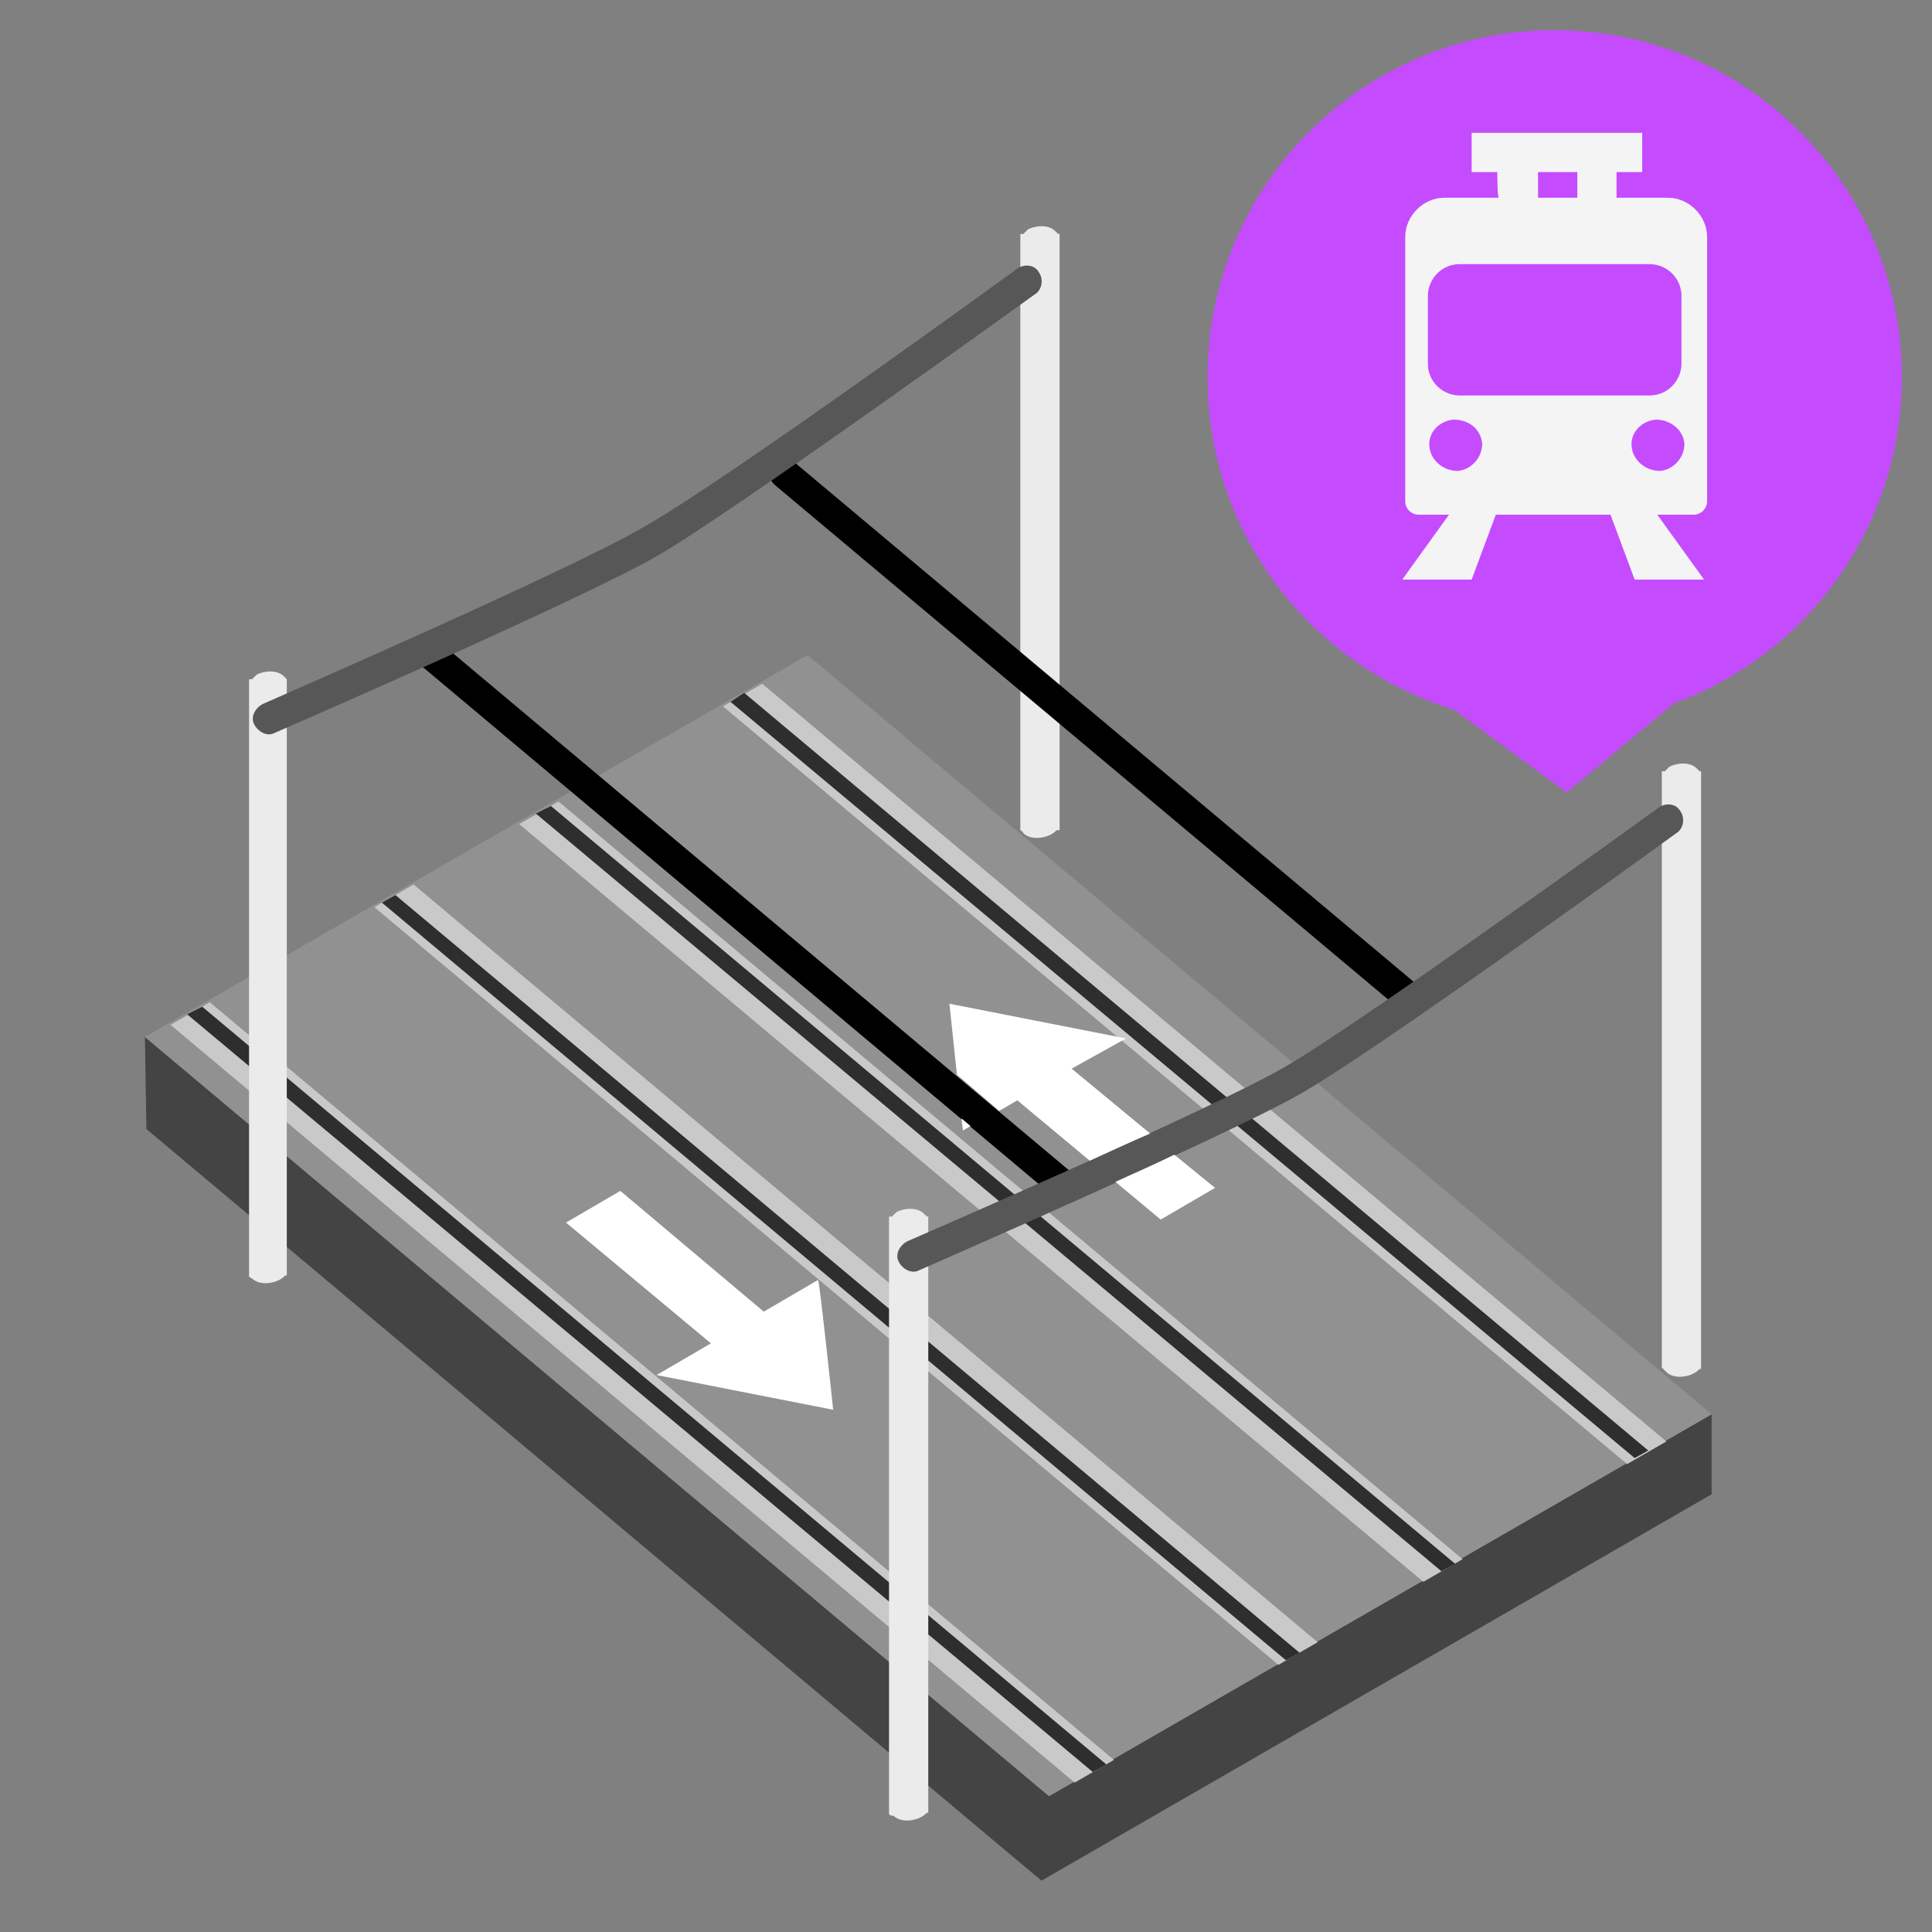 <?xml version="1.0" encoding="utf-8"?>
<!-- Generator: Adobe Illustrator 25.2.0, SVG Export Plug-In . SVG Version: 6.00 Build 0)  -->
<svg version="1.1" xmlns="http://www.w3.org/2000/svg" xmlns:xlink="http://www.w3.org/1999/xlink" x="0px" y="0px"
	 viewBox="0 0 128 128" style="enable-background:new 0 0 128 128;" xml:space="preserve">
<rect x="0" y="0" width="128" height="128" fill="#808080" stroke="none"/>
<style type="text/css">
	.st0{display:none;}
	.st1{fill:#29ABE2;stroke:#663399;stroke-width:1.27;stroke-miterlimit:10;}
	.st2{fill:none;stroke:#663399;stroke-miterlimit:10;}
	.st3{display:inline;}
	.st4{fill:none;stroke:#663399;stroke-width:1.5;stroke-miterlimit:10;}
	.st5{fill:#29ABE2;}
	.st6{fill-rule:evenodd;clip-rule:evenodd;fill:#909090;}
	.st7{fill-rule:evenodd;clip-rule:evenodd;fill:#6E6E6E;}
	.st8{fill-rule:evenodd;clip-rule:evenodd;fill:#575656;}
	.st9{fill-rule:evenodd;clip-rule:evenodd;fill:#B5B5B5;}
	.st10{fill-rule:evenodd;clip-rule:evenodd;fill:#575757;}
	.st11{fill-rule:evenodd;clip-rule:evenodd;fill:#877563;}
	.st12{fill-rule:evenodd;clip-rule:evenodd;fill:#9A8A39;}
	.st13{fill-rule:evenodd;clip-rule:evenodd;fill:#FCF565;}
	.st14{fill-rule:evenodd;clip-rule:evenodd;fill:#F6D636;}
	.st15{fill-rule:evenodd;clip-rule:evenodd;fill:#FEFFFE;}
	.st16{fill-rule:evenodd;clip-rule:evenodd;fill:#4A6168;}
	.st17{fill:#F9682B;stroke:#324565;stroke-width:0.19;stroke-miterlimit:8;}
	.st18{fill-rule:evenodd;clip-rule:evenodd;fill:#F9682B;}
	.st19{fill:#444444;}
	.st20{fill:#929191;}
	.st21{fill-rule:evenodd;clip-rule:evenodd;fill:#C9C9C9;}
	.st22{fill-rule:evenodd;clip-rule:evenodd;fill:#2E2E2E;}
	.st23{fill-rule:evenodd;clip-rule:evenodd;fill:#EBEBEB;}
	.st24{fill-rule:evenodd;clip-rule:evenodd;}
	.st25{fill-rule:evenodd;clip-rule:evenodd;fill:#FFFFFF;}
	.st26{fill-rule:evenodd;clip-rule:evenodd;fill:#C54BFF;}
	.st27{fill-rule:evenodd;clip-rule:evenodd;fill:#F4F4F4;}
</style>
<g id="Text" class="st0">
	<rect x="0.5" y="0.5" class="st1" width="127" height="127"/>
	<line class="st2" x1="64" y1="128" x2="64" y2="0"/>
	<line class="st2" x1="128" y1="64" x2="0" y2="64"/>
	<g class="st3">
		<g>
			<path class="st4" d="M18.5,41.2L17,37.3H9l-1.5,3.9H3.7L11,22.3h4.3l7.3,18.9H18.5z M10.3,33.9h5.5L13,26.5L10.3,33.9z"/>
			<path class="st4" d="M35.6,34.6c0,3.8-2.9,6.6-6.9,6.6h-4.8V28h4.8C32.7,28,35.6,30.8,35.6,34.6z M28.7,38.8
				c2.4,0,4.2-1.7,4.2-4.2s-1.7-4.2-4.2-4.2h-2.2v8.3H28.7z"/>
			<path class="st4" d="M49.3,34.6c0,3.8-2.9,6.6-6.9,6.6h-4.8V28h4.8C46.4,28,49.3,30.8,49.3,34.6z M42.4,38.8
				c2.4,0,4.2-1.7,4.2-4.2s-1.7-4.2-4.2-4.2h-2.2v8.3H42.4z"/>
			<path class="st4" d="M51.3,41.2V29.7c0-0.9,0.8-1.7,1.7-1.7H54v13.2H51.3z"/>
			<path class="st4" d="M66.3,28v2.5h-4v10.8h-2.6V30.4h-4V28H66.3z"/>
			<path class="st4" d="M67.9,41.2V29.7c0-0.9,0.8-1.7,1.7-1.7h0.9v13.2H67.9z"/>
			<path class="st4" d="M72.6,34.6c0-4,2.9-6.8,7-6.8c4.1,0,7,2.9,7,6.8c0,4-2.9,6.8-7,6.8C75.5,41.4,72.6,38.6,72.6,34.6z
				 M83.8,34.6c0-2.5-1.8-4.3-4.3-4.3c-2.5,0-4.3,1.8-4.3,4.3c0,2.5,1.8,4.3,4.3,4.3C82,38.9,83.8,37.1,83.8,34.6z"/>
			<path class="st4" d="M97.6,28h2.6v13.2h-2.6l-6.4-8.9v8.9h-2.6V28h2.6l6.4,8.8V28z"/>
			<path class="st4" d="M112,41.2l-1-2.8h-5.6l-1,2.8h-2.7l5.1-13.2h3l5.1,13.2H112z M106.2,36.1h3.9l-1.9-5.2L106.2,36.1z"/>
			<path class="st4" d="M117.8,41.2c-0.9,0-1.7-0.8-1.7-1.7V28h2.6v10.8h5.4v2.5H117.8z"/>
			<path class="st4" d="M3.9,77.2v-6h17.4V64H8.1c-2.3,0-4.2-1.9-4.2-4.2V48.9c0-2.3,1.9-4.2,4.2-4.2h19.7v6H10.4v7.1h13.2
				c2.3,0,4.2,1.9,4.2,4.2v11c0,2.3-1.9,4.2-4.2,4.2H3.9z"/>
			<path class="st4" d="M32.6,77.2V57.4c0-1.6,1.3-2.9,2.9-2.9h1.6v22.7H32.6z"/>
			<path class="st4" d="M57.3,54.5h4.5v22.7h-4.5l-11-15.3v15.3h-4.5V54.5h4.5l11,15V54.5z"/>
			<path class="st4" d="M88.4,63.7C89.4,71,85.3,77.5,77,77.5c-6.8,0-11.8-4.9-11.8-11.7c0-6.8,5.1-11.7,11.7-11.7
				c4.9,0,9.2,2.6,10.9,7h-5.4c-1.3-1.8-3.4-2.7-5.5-2.7c-3.9,0-7,3-7,7.3c0,4.3,3.2,7.3,7,7.3c3.2,0,6.1-1.3,6.8-5.2H77v-4.2H88.4z
				"/>
			<path class="st4" d="M94.8,77.2c-1.6,0-2.9-1.3-2.9-2.9V54.5h4.5V73h9.3v4.2H94.8z"/>
			<path class="st4" d="M125,58.7h-12.2v5H123V68h-10.2v5H125v4.2h-13.8c-1.6,0-2.9-1.3-2.9-2.9V57.4c0-1.6,1.3-2.9,2.9-2.9H125
				V58.7z"/>
			<path class="st4" d="M26.7,80.9v5.3h-8.6v23h-5.7v-23H3.9v-5.3H26.7z"/>
			<path class="st4" d="M41.3,109.2l-5.3-7.1h-2.7v7.1h-4V89.4h13.3c1.4,0,2.5,1.1,2.5,2.5v7.6c0,1.4-1.1,2.5-2.5,2.5h-2l5.3,7.1
				H41.3z M33.4,93v5.7h7.9V93H33.4z"/>
			<path class="st4" d="M62.2,109.2l-1.5-4.1h-8.4l-1.5,4.1h-4.1l7.6-19.8h4.5l7.6,19.8H62.2z M53.6,101.6h5.8l-2.9-7.8L53.6,101.6z
				"/>
			<path class="st4" d="M66.9,99.3c0-5.9,4.6-10.2,10.4-10.2c4.3,0,8.9,2.6,10,7.6h-4.2c-0.9-2.5-3.3-3.8-5.8-3.8
				c-3.5,0-6.3,2.6-6.3,6.4c0,3.7,2.8,6.4,6.3,6.4c2.5,0,4.9-1.3,5.8-3.8h4.2c-1.1,5-5.7,7.6-10,7.6
				C71.5,109.5,66.9,105.3,66.9,99.3z"/>
			<path class="st4" d="M106.9,109.2h-5.1l-7.6-9v9h-4V89.4h4v9l7.4-9h5l-8.1,9.8L106.9,109.2z"/>
			<path class="st4" d="M108.7,109.2v-3.7h10.6v-4.4h-8c-1.4,0-2.5-1.1-2.5-2.5V92c0-1.4,1.1-2.5,2.5-2.5h12v3.7h-10.6v4.4h8
				c1.4,0,2.5,1.1,2.5,2.5v6.7c0,1.4-1.1,2.5-2.5,2.5H108.7z"/>
		</g>
		<g>
			<path class="st5" d="M18.5,41.2L17,37.3H9l-1.5,3.9H3.7L11,22.3h4.3l7.3,18.9H18.5z M10.3,33.9h5.5L13,26.5L10.3,33.9z"/>
			<path class="st5" d="M35.6,34.6c0,3.8-2.9,6.6-6.9,6.6h-4.8V28h4.8C32.7,28,35.6,30.8,35.6,34.6z M28.7,38.8
				c2.4,0,4.2-1.7,4.2-4.2s-1.7-4.2-4.2-4.2h-2.2v8.3H28.7z"/>
			<path class="st5" d="M49.3,34.6c0,3.8-2.9,6.6-6.9,6.6h-4.8V28h4.8C46.4,28,49.3,30.8,49.3,34.6z M42.4,38.8
				c2.4,0,4.2-1.7,4.2-4.2s-1.7-4.2-4.2-4.2h-2.2v8.3H42.4z"/>
			<path class="st5" d="M51.3,41.2V29.7c0-0.9,0.8-1.7,1.7-1.7H54v13.2H51.3z"/>
			<path class="st5" d="M66.3,28v2.5h-4v10.8h-2.6V30.4h-4V28H66.3z"/>
			<path class="st5" d="M67.9,41.2V29.7c0-0.9,0.8-1.7,1.7-1.7h0.9v13.2H67.9z"/>
			<path class="st5" d="M72.6,34.6c0-4,2.9-6.8,7-6.8c4.1,0,7,2.9,7,6.8c0,4-2.9,6.8-7,6.8C75.5,41.4,72.6,38.6,72.6,34.6z
				 M83.8,34.6c0-2.5-1.8-4.3-4.3-4.3c-2.5,0-4.3,1.8-4.3,4.3c0,2.5,1.8,4.3,4.3,4.3C82,38.9,83.8,37.1,83.8,34.6z"/>
			<path class="st5" d="M97.6,28h2.6v13.2h-2.6l-6.4-8.9v8.9h-2.6V28h2.6l6.4,8.8V28z"/>
			<path class="st5" d="M112,41.2l-1-2.8h-5.6l-1,2.8h-2.7l5.1-13.2h3l5.1,13.2H112z M106.2,36.1h3.9l-1.9-5.2L106.2,36.1z"/>
			<path class="st5" d="M117.8,41.2c-0.9,0-1.7-0.8-1.7-1.7V28h2.6v10.8h5.4v2.5H117.8z"/>
			<path class="st5" d="M3.9,77.2v-6h17.4V64H8.1c-2.3,0-4.2-1.9-4.2-4.2V48.9c0-2.3,1.9-4.2,4.2-4.2h19.7v6H10.4v7.1h13.2
				c2.3,0,4.2,1.9,4.2,4.2v11c0,2.3-1.9,4.2-4.2,4.2H3.9z"/>
			<path class="st5" d="M32.6,77.2V57.4c0-1.6,1.3-2.9,2.9-2.9h1.6v22.7H32.6z"/>
			<path class="st5" d="M57.3,54.5h4.5v22.7h-4.5l-11-15.3v15.3h-4.5V54.5h4.5l11,15V54.5z"/>
			<path class="st5" d="M88.4,63.7C89.4,71,85.3,77.5,77,77.5c-6.8,0-11.8-4.9-11.8-11.7c0-6.8,5.1-11.7,11.7-11.7
				c4.9,0,9.2,2.6,10.9,7h-5.4c-1.3-1.8-3.4-2.7-5.5-2.7c-3.9,0-7,3-7,7.3c0,4.3,3.2,7.3,7,7.3c3.2,0,6.1-1.3,6.8-5.2H77v-4.2H88.4z
				"/>
			<path class="st5" d="M94.8,77.2c-1.6,0-2.9-1.3-2.9-2.9V54.5h4.5V73h9.3v4.2H94.8z"/>
			<path class="st5" d="M125,58.7h-12.2v5H123V68h-10.2v5H125v4.2h-13.8c-1.6,0-2.9-1.3-2.9-2.9V57.4c0-1.6,1.3-2.9,2.9-2.9H125
				V58.7z"/>
			<path class="st5" d="M26.7,80.9v5.3h-8.6v23h-5.7v-23H3.9v-5.3H26.7z"/>
			<path class="st5" d="M41.3,109.2l-5.3-7.1h-2.7v7.1h-4V89.4h13.3c1.4,0,2.5,1.1,2.5,2.5v7.6c0,1.4-1.1,2.5-2.5,2.5h-2l5.3,7.1
				H41.3z M33.4,93v5.7h7.9V93H33.4z"/>
			<path class="st5" d="M62.2,109.2l-1.5-4.1h-8.4l-1.5,4.1h-4.1l7.6-19.8h4.5l7.6,19.8H62.2z M53.6,101.6h5.8l-2.9-7.8L53.6,101.6z
				"/>
			<path class="st5" d="M66.9,99.3c0-5.9,4.6-10.2,10.4-10.2c4.3,0,8.9,2.6,10,7.6h-4.2c-0.9-2.5-3.3-3.8-5.8-3.8
				c-3.5,0-6.3,2.6-6.3,6.4c0,3.7,2.8,6.4,6.3,6.4c2.5,0,4.9-1.3,5.8-3.8h4.2c-1.1,5-5.7,7.6-10,7.6
				C71.5,109.5,66.9,105.3,66.9,99.3z"/>
			<path class="st5" d="M106.9,109.2h-5.1l-7.6-9v9h-4V89.4h4v9l7.4-9h5l-8.1,9.8L106.9,109.2z"/>
			<path class="st5" d="M108.7,109.2v-3.7h10.6v-4.4h-8c-1.4,0-2.5-1.1-2.5-2.5V92c0-1.4,1.1-2.5,2.5-2.5h12v3.7h-10.6v4.4h8
				c1.4,0,2.5,1.1,2.5,2.5v6.7c0,1.4-1.1,2.5-2.5,2.5H108.7z"/>
		</g>
	</g>
</g>
<g id="Subway" class="st0">
	<g class="st3">
		<g id="grey_1_">
			<path class="st6" d="M18.7,50.9l-5.1,2.9l-8-6.7l5.1-2.9L18.7,50.9z M32.9,62.8l-5.1,2.9l-8-6.7l5.1-2.9L32.9,62.8z M30.8,52.8
				L49,42.2l8,6.7L38.7,59.5L30.8,52.8z M40.7,26.9l4-2.3l8,6.7l-4,2.3C48.6,33.6,40.7,26.9,40.7,26.9z M54.9,38.8l4-2.3l8,6.7
				l-4,2.3L54.9,38.8z M84.2,63.4l3.9-2.3l8,6.7l-3.9,2.3L84.2,63.4z M86.2,73.5L68.1,84l-8-6.7l18.2-10.5L86.2,73.5z M62.1,87.4
				L57,90.3l-8-6.7l5.1-2.9L62.1,87.4z M45,64.9l18.3-10.6l8,6.7L53,71.6C53,71.6,45,64.9,45,64.9z M16.5,40.8l18.3-10.6l8,6.7
				L24.5,47.5L16.5,40.8z M69.2,50.9l4-2.3l8,6.7l-4,2.3C77.2,57.6,69.2,50.9,69.2,50.9z M47.2,74.9l-5.1,2.9l-8-6.7l5.1-2.9
				L47.2,74.9z M78.1,100.8l-5.1,2.9L65,97l5.1-2.9L78.1,100.8z M90.2,102.6l18.3-10.6l8,6.7l-18.3,10.6L90.2,102.6z M92.3,112.7
				l-5.1,2.9l-8-6.7l5.1-2.9L92.3,112.7z M100.1,76.7l4-2.3l8,6.7l-4,2.3L100.1,76.7z M114.3,88.7l4-2.3l8,6.7l-4,2.3L114.3,88.7z
				 M75.9,90.7l18.3-10.6l8,6.7L83.9,97.4C83.9,97.4,75.9,90.7,75.9,90.7z"/>
			<path class="st7" d="M20.2,52.7L13,56.8l-8-6.7v-3l8,6.7l5.1-2.9L20.2,52.7z M35.9,64.6l-7.2,4.1l-8-6.7v-3l8,6.7l5.1-2.9
				C33.8,62.8,35.9,64.6,35.9,64.6z M24.2,47.7L42.8,37l2.1,1.8L26.3,49.4L24.2,47.7z M38.5,59.6L57,48.9l2.1,1.8L40.6,61.4
				L38.5,59.6z M48.1,33.6l4-2.3v3l-1.9,1.1L48.1,33.6z M63.7,45.5l4-2.3v3l-1.9,1.1C65.8,47.3,63.7,45.5,63.7,45.5z M76.7,57.6
				l4-2.3v3l-1.9,1.1L76.7,57.6z M92.5,70.1l3.9-2.3v3l-1.9,1C94.5,71.7,92.5,70.1,92.5,70.1z M88.3,75.2L70.2,85.7L68.1,84
				l18.2-10.5L88.3,75.2z M64.5,89.1l-7.2,4.1l-8-6.7v-3l8,6.7l5.1-2.9L64.5,89.1z M48.9,76.6l-7.2,4.1l-8-6.7v-3l8,6.7l5.1-2.9
				L48.9,76.6z M53,71.6l18.3-10.6l2.1,1.8L55.1,73.3C55.1,73.3,53,71.6,53,71.6z M93.2,114.4l-7.2,4.1l-8-6.7v-3l8,6.7l5.1-2.9
				L93.2,114.4z M83.6,97.5l18.5-10.7l2.1,1.8L85.7,99.3L83.6,97.5z M97.9,109.5l18.5-10.7l2.1,1.8L100,111.2L97.9,109.5z M108,83.4
				l4-2.3v3l-1.9,1.1L108,83.4z M121.1,95.4l4-2.3v3l-1.9,1.1L121.1,95.4z M80.2,102.5l-7.2,4.1l-8-6.7v-3l8,6.7l5.1-2.9L80.2,102.5
				z"/>
			<path class="st8" d="M99.1,118.5l0.3-3.9l3-1.8l-0.3,4L99.1,118.5C99.1,118.5,99.1,118.5,99.1,118.5z M123.2,104.6l0.3-3.9l3-1.8
				l-0.3,4L123.2,104.6L123.2,104.6z"/>
			<path class="st9" d="M7.8,37.7l3-1.7l91.6,76.9l-3,1.7C99.4,114.5,7.8,37.7,7.8,37.7z M31.9,23.7l3-1.7l91.6,76.9l-3,1.7
				C123.5,100.6,31.9,23.7,31.9,23.7z"/>
			<path class="st10" d="M63.4,56.6l0,0.6l-4.5,2.7l-0.5-0.4C58.4,59.5,63.4,56.6,63.4,56.6z M83.3,83.6l1.6-0.6l7.7,8.6v0.4
				l-17.4-3.6l0-0.6l5-2.1L52.9,63.4L48,66.3v-0.8l5.2-3l23.9,19.9L83.3,83.6z"/>
		</g>
		<g id="brown_1_">
			<path class="st11" d="M7.7,41.9v-4.3l91.6,76.9l-0.3,4C98.9,118.5,7.7,41.9,7.7,41.9z M31.2,28v-4.3l91.6,76.9l-0.3,4L31.2,28z"
				/>
		</g>
		<g id="yellow_1_">
			<path class="st12" d="M93.7,118.9l0.3-3.9l3-1.8l-0.3,4L93.7,118.9C93.7,118.9,93.7,118.9,93.7,118.9z"/>
			<path class="st13" d="M2.5,42.4v-4.3L94.1,115l-0.3,4L2.5,42.4z"/>
			<path class="st14" d="M1.5,38.1l3-1.7l91.6,76.9l-3,1.7L1.5,38.1z"/>
		</g>
		<g id="white_1_">
			<path class="st15" d="M53,62.6l-5,2.9L46,52.8l17.5,3.8l-5,2.9l24,19.8l-5.4,3.1L53,62.6z"/>
		</g>
		<g id="white_2_">
			<path class="st15" d="M85.5,81.8l5-2.9l2.1,12.7l-17.5-3.8l5-2.9l-24-19.8l5.4-3.1L85.5,81.8z"/>
		</g>
	</g>
	<g>
		<g id="blue_1_" class="st3">
			<path class="st16" d="M102,5c0.7,0,0.9,0.4,1.4,0.9l1.4,1.4l1.4,1.4l1.4,1.4l5.4,5.4l5.4,5.4l1.4,1.4l1.4,1.4l1.4,1.4
				c0.5,0.5,0.7,0.7,0.7,1.4c0,0.7-0.2,0.9-0.7,1.4l-2.8,2.8l-1.4,1.4l-11.2,11.2l-2.8,2.8l-1.4,1.4c-0.5,0.5-0.7,0.8-1.4,0.8
				c-0.6,0-0.9-0.3-1.4-0.7l-2.7-2.7l-1.4-1.4l-5.4-5.4L85,32.4l-4.1-4.1c-0.5-0.5-0.7-0.7-0.7-1.4c0-0.7,0.3-0.9,0.7-1.4L100.6,6
				C101,5.5,101.3,5,102,5z"/>
		</g>
		<g id="violet_1_" class="st3">
			<path class="st17" d="M102,2c-0.7,0-1.1,0.6-1.6,1.1l-1.6,1.6l-9.6,9.6l-6.4,6.4l-4.8,4.8c-0.5,0.5-0.9,0.8-0.9,1.6
				c0,0.7,0.4,1,0.9,1.5l4.6,4.6l6.2,6.2l7.7,7.7l1.5,1.5l1.5,1.5c0.5,0.5,0.8,0.9,1.5,0.9c0.8,0,1.1-0.5,1.6-1l1.6-1.6l1.6-1.6
				l17.6-17.6l1.6-1.6c0.5-0.5,0.9-0.8,0.9-1.6c0-0.7-0.3-1-0.8-1.5l-1.5-1.5l-1.5-1.5L108.2,7.7l-1.5-1.5l-3.1-3.1
				C103.1,2.6,102.8,2,102,2z M102,5c0.7,0,0.9,0.4,1.4,0.9l1.4,1.4l1.4,1.4l1.4,1.4l5.4,5.4l5.4,5.4l1.4,1.4l1.4,1.4l1.4,1.4
				c0.5,0.5,0.7,0.7,0.7,1.4c0,0.7-0.2,0.9-0.7,1.4l-2.8,2.8l-1.4,1.4l-11.2,11.2l-2.8,2.8l-1.4,1.4c-0.5,0.5-0.7,0.8-1.4,0.8
				c-0.6,0-0.9-0.3-1.4-0.7l-2.7-2.7l-1.4-1.4l-5.4-5.4L85,32.4l-4.1-4.1c-0.5-0.5-0.7-0.7-0.7-1.4c0-0.7,0.3-0.9,0.7-1.4L100.6,6
				C101,5.5,101.3,5,102,5z"/>
		</g>
		<g id="white_3_" class="st3">
			<path id="white1_1_" class="st15" d="M95.7,34.1c-1.5-0.4-2.5-1.1-2.5-2.3V20.5c0.1-1.4,1.4-2.5,2.9-2.4h1v-0.9
				c0-1,0.8-1.8,1.8-1.8h5.3c1,0,1.7,0.8,1.8,1.8v0.9h1c1.5-0.1,2.9,1,2.9,2.4v11.3c0,1-1.7,1.9-2.5,2.2c-0.3,0.1,2.5,3.7,2.5,3.7
				h-4.2l-1.1-3.1c-1,0.1-1.9,0.2-2.9,0.2c-1.1,0-2.1-0.1-3.1-0.2l-1.1,3.1h-4.2L95.7,34.1z M103.5,16.3c-0.8,0-1.5,0.6-1.5,1.3
				s0.7,1.3,1.5,1.3c0.8,0,1.5-0.6,1.5-1.3S104.3,16.3,103.5,16.3z M99.6,16.3c-0.8,0-1.5,0.6-1.5,1.3s0.7,1.3,1.5,1.3
				c0.8,0,1.5-0.6,1.5-1.3S100.4,16.3,99.6,16.3z M101.8,28.5c-1,0-1.8,0.7-1.8,1.6v0c0,0.9,0.8,1.6,1.8,1.6h0c1,0,1.8-0.7,1.8-1.6
				v0C103.5,29.2,102.7,28.5,101.8,28.5L101.8,28.5z M108.9,21.6c0-1-0.8-1.8-1.8-1.8H96c-1,0-1.7,0.8-1.8,1.8v1.8
				c0,1,0.8,1.7,1.8,1.8h11.2c1,0,1.7-0.8,1.8-1.8V21.6z"/>
		</g>
	</g>
	<g class="st3">
		<g id="orange_1_">
			<path class="st18" d="M93.6,51C83.4,47.8,75.9,38.3,75.9,27c0-13.8,11.2-25,25-25s25,11.2,25,25c0,10.8-6.9,20-16.5,23.5
				l-7.7,6.4L93.6,51z"/>
		</g>
		<path id="white_4_" class="st15" d="M93.4,35.5c-2-0.5-3.2-1.4-3.2-3V18c0.1-1.8,1.8-3.2,3.8-3.1h1.3v-1.2c0-1.2,1-2.3,2.3-2.3
			h6.8c1.2,0,2.2,1,2.3,2.3v1.2h1.3c2-0.1,3.7,1.3,3.8,3.1v14.5c0,1.3-2.1,2.4-3.2,2.9c-0.3,0.2-0.6,0.2-0.6,0.2
			c1-0.2,0.2-0.1,0.6-0.2l3.2,4.8h-5.5l-1.4-4c-1.2,0.2-2.5,0.3-3.7,0.3c-1.4,0-2.7-0.1-4-0.3l-1.4,4h-5.5
			C90.3,40.2,93.4,35.5,93.4,35.5z M103.5,12.6c-1,0-1.9,0.8-1.9,1.7c0,0.9,0.8,1.7,1.9,1.7c1,0,1.9-0.8,1.9-1.7
			C105.4,13.4,104.5,12.6,103.5,12.6z M98.4,12.6c-1,0-1.9,0.8-1.9,1.7c0,0.9,0.8,1.7,1.9,1.7c1,0,1.9-0.8,1.9-1.7
			C100.3,13.4,99.5,12.6,98.4,12.6z M101.2,28.3c-1.3,0-2.3,1-2.3,2.1v0c0,1.1,1,2.1,2.3,2.1h0c1.3,0,2.3-1,2.3-2.1v0
			C103.5,29.2,102.5,28.3,101.2,28.3C101.2,28.3,101.2,28.3,101.2,28.3z M110.4,19.4c0-1.2-1-2.3-2.3-2.3H93.8c-1.2,0-2.2,1-2.3,2.3
			v2.4c0,1.2,1,2.2,2.3,2.3h14.4c1.2,0,2.2-1,2.3-2.3V19.4z"/>
	</g>
</g>
<g id="Layer_3">
	<g>
		<g>
			<g id="grey_2_">
				<path class="st19" d="M9.7,74.8L69,124.6l44.4-25.6v-5.3L69.5,119L9.6,68.7L9.7,74.8z"/>
				<path class="st20" d="M9.6,68.7L69.5,119l43.9-25.3L53.5,43.4L9.6,68.7z"/>
				<path class="st21" d="M37,53.1l59.9,50.2l-2.6,1.5L34.4,54.6C34.4,54.6,37,53.1,37,53.1z M50.5,45.3l59.9,50.2l-2.6,1.5
					L47.9,46.8C47.9,46.8,50.5,45.3,50.5,45.3z M13.9,66.4l59.9,50.2l-2.6,1.5L11.3,67.9C11.3,67.9,13.9,66.4,13.9,66.4z M27.4,58.6
					l59.9,50.2l-2.6,1.5L24.8,60.1C24.8,60.1,27.4,58.6,27.4,58.6z"/>
				<path class="st22" d="M49.3,45.9l59.9,50.2l-0.9,0.5L48.4,46.5L49.3,45.9z M36.5,53.4l59.9,50.2l-0.9,0.5L35.5,53.9L36.5,53.4z
					 M26.2,59.3l59.9,50.2l-0.9,0.5L25.3,59.8L26.2,59.3z M13.4,66.7l59.9,50.2l-0.9,0.5L12.4,67.2C12.4,67.2,13.4,66.7,13.4,66.7z"
					/>
				<path class="st23" d="M110.1,90.6V51.1h0.2c0.1-0.1,0.2-0.2,0.3-0.3c0.6-0.3,1.4-0.3,1.8,0.1c0.1,0.1,0.1,0.1,0.2,0.2h0.1v0.3
					c0,0,0,0.1,0,0.1v38.7c0,0,0,0.1,0,0.1v0.4h-0.1c-0.1,0.1-0.2,0.2-0.4,0.3c-0.6,0.3-1.4,0.3-1.8-0.1
					C110.3,90.8,110.2,90.7,110.1,90.6C110.2,90.6,110.1,90.6,110.1,90.6z"/>
				<path class="st23" d="M58.9,120.2V80.6h0.2c0.1-0.1,0.2-0.2,0.3-0.3c0.6-0.3,1.4-0.3,1.8,0.1c0.1,0.1,0.1,0.1,0.2,0.2h0.1v39.5
					h-0.1c-0.1,0.1-0.2,0.2-0.4,0.3c-0.6,0.3-1.4,0.3-1.8-0.1C59.1,120.3,59,120.3,58.9,120.2C59,120.2,58.9,120.2,58.9,120.2z"/>
				<path class="st23" d="M16.5,84.6V45h0.2c0.1-0.1,0.2-0.2,0.3-0.3c0.6-0.3,1.4-0.3,1.8,0.1c0.1,0.1,0.1,0.1,0.2,0.2H19v39.5h-0.1
					c-0.1,0.1-0.2,0.2-0.4,0.3c-0.6,0.3-1.4,0.3-1.8-0.1C16.6,84.7,16.6,84.6,16.5,84.6L16.5,84.6z"/>
				<path class="st23" d="M67.6,55V15.5h0.2c0.1-0.1,0.2-0.2,0.3-0.3c0.6-0.3,1.4-0.3,1.8,0.1c0.1,0.1,0.1,0.1,0.2,0.2h0.1V55H70
					c-0.1,0.1-0.2,0.2-0.4,0.3c-0.6,0.3-1.4,0.3-1.8-0.1C67.8,55.2,67.8,55.1,67.6,55L67.6,55z"/>
				<path class="st24" d="M51.3,32.1c-0.4-0.4-0.5-1-0.1-1.4c0.4-0.4,1-0.5,1.4-0.1l41.6,34.9c0.4,0.4,0.5,1,0.1,1.4
					c-0.4,0.4-1,0.5-1.4,0.1l0,0L51.3,32.1z"/>
				<path class="st24" d="M27.9,44.1c-0.4-0.4-0.5-1-0.1-1.4c0.4-0.4,1-0.5,1.4-0.1l41.7,35c0.4,0.4,0.5,1,0.1,1.4
					c-0.4,0.4-1,0.5-1.4,0.1L27.9,44.1z"/>
				<path class="st10" d="M60.8,84.2c-0.5,0.2-1.1-0.2-1.3-0.7c-0.2-0.5,0.2-1.1,0.7-1.3c0,0,20.1-8.7,24.9-11.5
					c4.9-2.8,24.8-17.2,24.8-17.2c0.4-0.3,1.1-0.3,1.4,0.2c0.3,0.4,0.3,1-0.1,1.4c0,0-20.1,14.6-25.1,17.4
					C81.2,75.3,60.8,84.2,60.8,84.2z"/>
				<path class="st10" d="M67.4,17.8c0.4-0.3,1.1-0.3,1.4,0.2c0.3,0.4,0.3,1-0.1,1.4c0,0-20.1,14.5-25.1,17.4
					c-5,2.9-25.5,11.8-25.5,11.8c-0.5,0.2-1.1-0.2-1.3-0.7c-0.2-0.5,0.2-1.1,0.7-1.3c0,0,20.2-8.8,25-11.6
					C47.6,32.2,67.4,17.8,67.4,17.8z"/>
			</g>
			<g id="white_5_">
				<path class="st25" d="M77.8,76.5l2.7,2.2l-3.6,2.1l-3-2.5C75.2,77.7,76.6,77.1,77.8,76.5z M64.3,74.6l-0.5,0.3l-0.1-0.8
					L64.3,74.6z M72.2,76.9l-4.8-4l-1.2,0.7l-2.8-2.4l-0.5-4.7l11.7,2.3L71,70.8l5.2,4.3C74.8,75.7,73.5,76.3,72.2,76.9z M55.2,93.4
					l-11.7-2.3l3.6-2.1l-9.6-8l3.6-2.1l9.5,8l3.6-2.1C54.3,84.9,55.2,93.4,55.2,93.4z"/>
			</g>
		</g>
	</g>
	<g>
		<g id="violet_2_">
			<path class="st26" d="M96.3,47C86.9,44.1,80,35.4,80,25c0-12.7,10.3-23,23-23s23,10.3,23,23c0,9.9-6.3,18.4-15.1,21.6l-7.1,5.9
				L96.3,47z"/>
		</g>
		<g id="white_6_">
			<path class="st27" d="M99.1,34.1l-1.6,4.3h-4.6l3.1-4.3H94c-0.5,0-0.9-0.4-0.9-0.9V15.7c0-1.4,1.2-2.6,2.6-2.6h14.8
				c1.4,0,2.6,1.2,2.6,2.6v17.5c0,0.5-0.4,0.9-0.9,0.9h-2.4l3.1,4.3h-4.6l-1.6-4.3H99.1z M111.4,19.6c0-1.2-1-2.1-2.1-2.1H96.7
				c-1.2,0-2.1,1-2.1,2.1v4.5c0,1.2,1,2.1,2.1,2.1h12.6c1.2,0,2.1-1,2.1-2.1C111.4,24.1,111.4,19.6,111.4,19.6z M96.3,27.8
				L96.3,27.8c-1,0.1-1.7,0.9-1.6,1.8c0.1,0.9,0.9,1.6,1.9,1.6l0,0c0.9-0.1,1.6-0.9,1.6-1.8C98.1,28.4,97.3,27.8,96.3,27.8z
				 M109.7,27.8L109.7,27.8c-1,0.1-1.7,0.9-1.6,1.8c0.1,0.9,0.9,1.6,1.9,1.6l0,0c0.9-0.1,1.6-0.9,1.6-1.8
				C111.5,28.4,110.6,27.8,109.7,27.8z M99.2,11.4h-1.7V8.8h11.3v2.6h-1.7v1.7h-2.6v-1.7h-2.6v1.7h-2.6
				C99.2,13.1,99.2,11.4,99.2,11.4z"/>
		</g>
	</g>
	<g>
	</g>
	<g>
	</g>
	<g>
	</g>
	<g>
	</g>
	<g>
	</g>
	<g>
	</g>
	<g>
	</g>
	<g>
	</g>
	<g>
	</g>
	<g>
	</g>
	<g>
	</g>
	<g>
	</g>
	<g>
	</g>
	<g>
	</g>
	<g>
	</g>
</g>
</svg>
